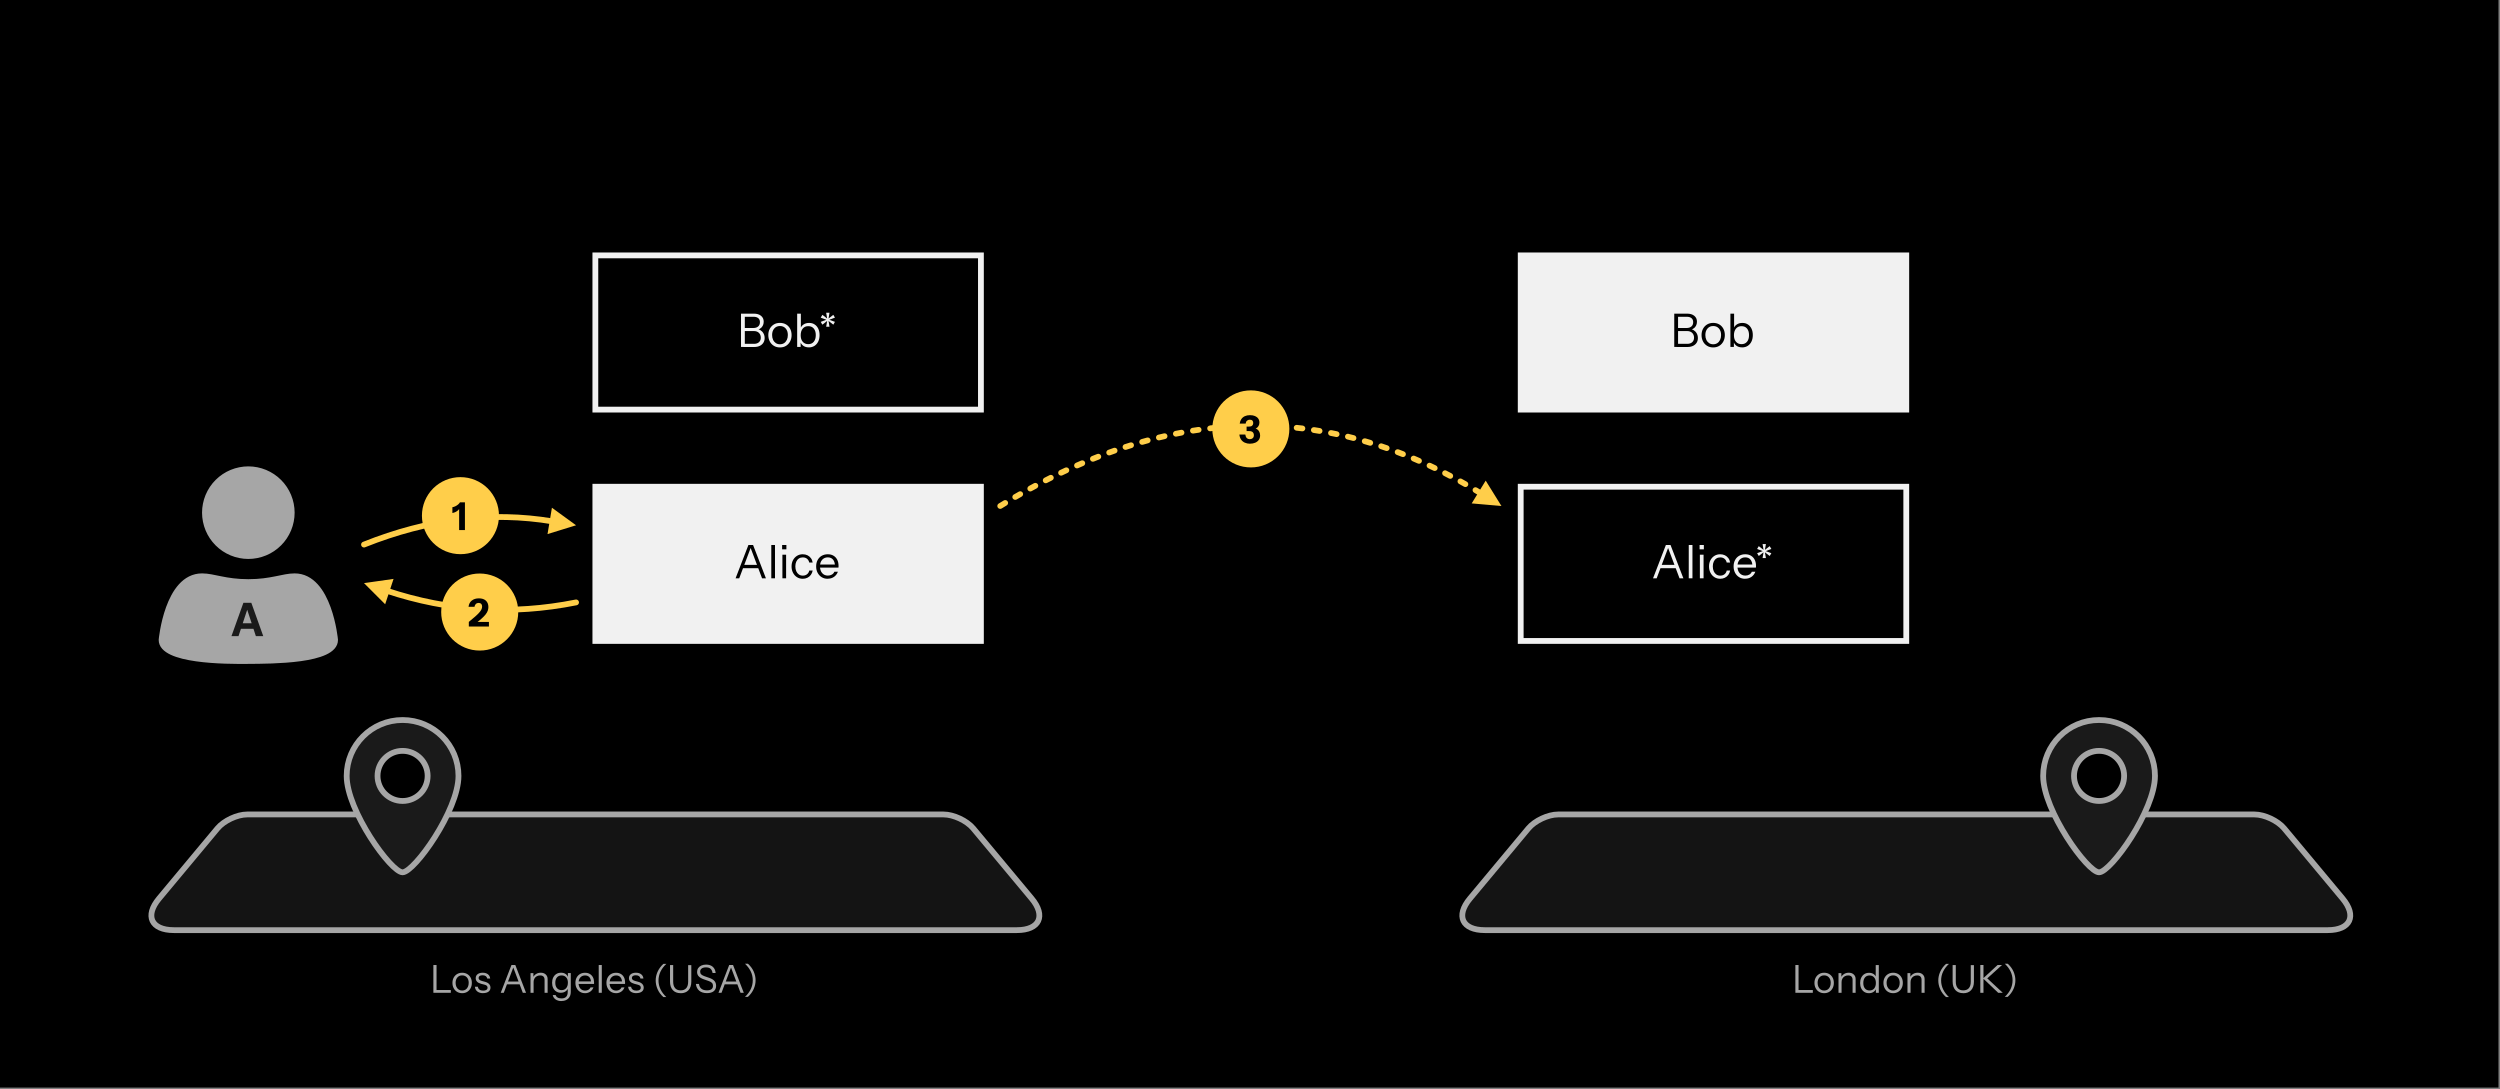 <?xml version="1.0" encoding="UTF-8"?>
<svg id="a" data-name="Layer 1" xmlns="http://www.w3.org/2000/svg" xmlns:xlink="http://www.w3.org/1999/xlink" viewBox="0 0 893.04 389.04">
  <rect x="0" y="0" width="893.04" height="389.04" fill="#808080" stroke="none"/>
  <defs>
    <clipPath id="b">
      <rect width="892.8" height="388.8" fill="none"/>
    </clipPath>
    <clipPath id="c">
      <rect x="18.75" y="7.5" width="855" height="373.5" fill="none"/>
    </clipPath>
  </defs>
  <g clip-path="url(#b)">
    <rect width="892.5" height="388.5"/>
  </g>
  <g clip-path="url(#c)">
    <path d="M88.28,290.94h248.79c3.55,0,8.31,2.23,10.58,4.96l20.89,25.07c5.18,6.21,2.8,11.29-5.29,11.29H62.1c-8.08,0-10.47-5.08-5.29-11.29l20.89-25.07c2.27-2.73,7.03-4.96,10.58-4.96" fill="#141414"/>
    <path d="M88.28,290.94h248.79c3.55,0,8.31,2.23,10.58,4.96l20.89,25.07c5.18,6.21,2.8,11.29-5.29,11.29H62.1c-8.08,0-10.47-5.08-5.29-11.29l20.89-25.07c2.27-2.73,7.03-4.96,10.58-4.96" fill="none" stroke="#a6a6a6" stroke-miterlimit="10" stroke-width="2.07"/>
    <path d="M155.39,354.64v-.99h5.65v.99h-5.65ZM154.81,354.64v-9.92h1.13v9.92h-1.13Z" fill="#a6a6a6"/>
    <path d="M165.09,353.84c.48,0,.89-.12,1.24-.35.35-.23.62-.56.81-.97.19-.41.29-.89.29-1.43,0-.81-.21-1.46-.64-1.94-.43-.49-.99-.73-1.7-.73s-1.26.24-1.69.73c-.43.49-.65,1.13-.65,1.94,0,.54.1,1.02.29,1.43.19.41.47.74.82.97.35.23.76.35,1.23.35ZM165.09,354.78c-.69,0-1.29-.16-1.82-.48-.52-.32-.93-.76-1.22-1.32-.29-.56-.43-1.18-.43-1.88s.15-1.33.44-1.87c.29-.54.7-.97,1.22-1.28s1.12-.47,1.81-.47,1.31.16,1.82.47.92.74,1.21,1.28c.29.54.43,1.17.43,1.87s-.14,1.32-.43,1.88c-.29.56-.69.99-1.21,1.32s-1.13.48-1.82.48Z" fill="#a6a6a6"/>
    <path d="M172.59,354.78c-.86,0-1.55-.2-2.07-.6s-.81-.97-.88-1.7h1.06c.06.45.26.79.59,1.03s.77.36,1.32.36c.49,0,.87-.09,1.14-.28.28-.18.41-.45.41-.79,0-.24-.08-.45-.23-.63-.16-.18-.47-.33-.94-.45l-1.13-.29c-.64-.17-1.12-.42-1.45-.76-.32-.34-.48-.76-.48-1.23,0-.61.22-1.09.67-1.44.45-.35,1.06-.53,1.83-.53s1.38.18,1.86.55.75.88.81,1.53h-1.06c-.06-.38-.24-.67-.52-.87s-.66-.3-1.13-.3-.8.08-1.05.25c-.25.17-.37.41-.37.72,0,.24.09.45.27.62.18.17.48.32.9.44l1.1.3c.65.17,1.14.44,1.47.8.33.36.5.79.5,1.29,0,.62-.23,1.09-.7,1.44-.47.34-1.12.52-1.94.52Z" fill="#a6a6a6"/>
    <path d="M180.78,350.63h5.18v.99h-5.18v-.99ZM186.75,354.64l-3.73-9.92h1.06l3.83,9.92h-1.16ZM178.87,354.64l3.83-9.92h.99l-3.73,9.92h-1.09Z" fill="#a6a6a6"/>
    <path d="M194.53,354.64v-4.6c0-.53-.13-.93-.4-1.2s-.66-.4-1.18-.4c-.46,0-.87.1-1.22.3-.35.2-.63.48-.83.84s-.3.78-.3,1.25l-.18-1.67c.24-.52.6-.94,1.09-1.24.49-.3,1.05-.45,1.67-.45.73,0,1.32.21,1.77.63s.67.97.67,1.65v4.89h-1.1ZM189.51,354.64v-7.02h1.03v1.65h.07v5.37h-1.1Z" fill="#a6a6a6"/>
    <path d="M200.61,353.69c.69,0,1.23-.24,1.64-.72.4-.48.61-1.12.61-1.94s-.2-1.43-.61-1.89-.95-.7-1.64-.7-1.25.23-1.65.7c-.4.47-.6,1.11-.6,1.93s.2,1.43.61,1.91c.4.47.95.71,1.64.71ZM200.55,357.6c-.84,0-1.53-.2-2.09-.59s-.89-.91-1.01-1.55h1.05c.1.37.33.66.68.87.35.22.83.32,1.44.32.72,0,1.26-.2,1.63-.59.37-.39.55-.96.55-1.71v-1.5l.14.03c-.16.53-.47.96-.94,1.27-.47.32-1.02.48-1.67.48s-1.16-.15-1.63-.45c-.47-.3-.83-.71-1.09-1.25-.26-.53-.39-1.15-.39-1.86s.13-1.35.4-1.89c.27-.54.64-.96,1.12-1.26.48-.3,1.04-.45,1.69-.45s1.21.16,1.66.48.74.78.89,1.38h-.12s0-1.74,0-1.74h1.03v6.75c0,1-.3,1.79-.9,2.37-.6.58-1.41.87-2.45.87Z" fill="#a6a6a6"/>
    <path d="M208.98,354.78c-.67,0-1.26-.16-1.78-.48-.51-.32-.92-.75-1.21-1.3-.29-.55-.44-1.18-.44-1.9s.14-1.35.43-1.89.7-.97,1.22-1.27c.52-.3,1.12-.45,1.8-.45s1.22.14,1.7.43c.48.28.85.68,1.12,1.2.26.51.39,1.12.39,1.82,0,.09,0,.18,0,.26,0,.08-.02.17-.03.28h-5.8v-.92h5.12l-.36.51c0-.84-.19-1.49-.56-1.95-.37-.45-.9-.68-1.58-.68s-1.26.24-1.69.72c-.43.48-.64,1.13-.64,1.95s.21,1.5.64,2c.43.5,1,.75,1.71.75.45,0,.84-.1,1.18-.3.34-.2.59-.48.74-.85h1.05c-.23.64-.61,1.15-1.15,1.52-.54.37-1.16.56-1.88.56Z" fill="#a6a6a6"/>
    <rect x="213.87" y="344.72" width="1.1" height="9.92" fill="#a6a6a6"/>
    <path d="M220.06,354.78c-.67,0-1.26-.16-1.78-.48-.51-.32-.92-.75-1.21-1.3-.29-.55-.44-1.18-.44-1.9s.14-1.35.43-1.89.7-.97,1.22-1.27c.52-.3,1.12-.45,1.8-.45s1.22.14,1.7.43c.48.28.85.68,1.12,1.2.26.51.39,1.12.39,1.82,0,.09,0,.18,0,.26,0,.08-.02.17-.03.28h-5.8v-.92h5.12l-.36.51c0-.84-.19-1.49-.56-1.95-.37-.45-.9-.68-1.58-.68s-1.26.24-1.69.72c-.43.48-.64,1.13-.64,1.95s.21,1.5.64,2c.43.5,1,.75,1.71.75.45,0,.84-.1,1.18-.3.34-.2.59-.48.74-.85h1.05c-.23.64-.61,1.15-1.15,1.52-.54.37-1.16.56-1.88.56Z" fill="#a6a6a6"/>
    <path d="M227.33,354.78c-.86,0-1.55-.2-2.07-.6s-.81-.97-.88-1.7h1.06c.06.45.26.79.59,1.03s.77.36,1.32.36c.49,0,.87-.09,1.14-.28.28-.18.41-.45.41-.79,0-.24-.08-.45-.23-.63s-.47-.33-.94-.45l-1.13-.29c-.64-.17-1.12-.42-1.45-.76-.32-.34-.48-.76-.48-1.23,0-.61.22-1.09.67-1.44.45-.35,1.06-.53,1.83-.53s1.38.18,1.86.55.75.88.81,1.53h-1.06c-.06-.38-.24-.67-.52-.87s-.66-.3-1.13-.3-.8.08-1.05.25c-.25.17-.37.41-.37.72,0,.24.09.45.27.62.18.17.48.32.9.44l1.1.3c.65.17,1.14.44,1.47.8.33.36.5.79.5,1.29,0,.62-.23,1.09-.7,1.44-.47.34-1.12.52-1.94.52Z" fill="#a6a6a6"/>
    <path d="M236.96,356.16c-.94-.85-1.63-1.79-2.07-2.81s-.67-2.06-.67-3.11.22-2.07.67-3.09,1.14-1.97,2.07-2.83h1.06c-.93.86-1.62,1.79-2.09,2.78-.46.99-.7,2.04-.7,3.15s.24,2.17.72,3.16,1.17,1.91,2.07,2.76h-1.06Z" fill="#a6a6a6"/>
    <path d="M243.13,354.78c-1.19,0-2.12-.36-2.79-1.09-.67-.73-1-1.75-1-3.06v-5.89h1.13v5.95c0,.99.23,1.75.69,2.29.46.53,1.12.8,1.97.8s1.54-.26,2-.79c.46-.53.69-1.29.69-2.29v-5.95h1.13v5.91c0,1.3-.34,2.32-1.01,3.05-.67.73-1.61,1.09-2.81,1.09Z" fill="#a6a6a6"/>
    <path d="M252.55,354.76c-1.16,0-2.08-.28-2.76-.85-.68-.57-1.09-1.38-1.21-2.44h1.1c.1.76.39,1.34.87,1.72.48.39,1.14.58,1.98.58.72,0,1.26-.14,1.62-.41s.54-.67.54-1.19c0-.45-.12-.81-.37-1.07s-.63-.49-1.16-.66l-1.67-.58c-.84-.29-1.47-.65-1.87-1.07-.4-.42-.61-.95-.61-1.59,0-.53.13-.99.4-1.38.27-.39.64-.7,1.13-.92.49-.22,1.05-.33,1.69-.33.99,0,1.79.26,2.38.78s.94,1.26,1.03,2.21h-1.1c-.12-.69-.36-1.19-.74-1.52-.37-.32-.91-.48-1.6-.48-.66,0-1.18.13-1.54.4-.37.27-.55.64-.55,1.13,0,.41.13.74.39.99s.66.46,1.2.65l1.78.62c.77.27,1.35.63,1.74,1.08.39.45.58,1.03.58,1.73,0,.83-.28,1.47-.85,1.92-.56.45-1.37.68-2.4.68Z" fill="#a6a6a6"/>
    <path d="M258.55,350.63h5.18v.99h-5.18v-.99ZM264.53,354.64l-3.73-9.92h1.06l3.83,9.92h-1.16ZM256.65,354.64l3.83-9.92h.99l-3.73,9.92h-1.09Z" fill="#a6a6a6"/>
    <path d="M267.17,344.26c.94.85,1.63,1.79,2.07,2.81.45,1.02.67,2.06.67,3.11s-.22,2.07-.67,3.09c-.45,1.02-1.14,1.97-2.07,2.83h-1.06c.93-.86,1.62-1.79,2.09-2.78.46-.99.7-2.04.7-3.15s-.24-2.17-.72-3.16c-.48-.99-1.17-1.91-2.07-2.76h1.06Z" fill="#a6a6a6"/>
    <path d="M143.81,268.22c-4.94,0-8.95,4.01-8.95,8.95s4.01,8.95,8.95,8.95,8.95-4.01,8.95-8.95-4.01-8.95-8.95-8.95M163.78,277.17c0,12.4-15.84,34.43-19.97,34.43s-19.97-22.04-19.97-34.43c0-11.03,8.94-19.97,19.97-19.97s19.97,8.94,19.97,19.97" fill="#1a1a1a"/>
    <path d="M143.81,268.22c-4.94,0-8.95,4.01-8.95,8.95s4.01,8.95,8.95,8.95,8.95-4.01,8.95-8.95-4.01-8.95-8.95-8.95M163.78,277.17c0,12.4-15.84,34.43-19.97,34.43s-19.97-22.04-19.97-34.43c0-11.03,8.94-19.97,19.97-19.97s19.97,8.94,19.97,19.97" fill="none" stroke="#a6a6a6" stroke-miterlimit="10" stroke-width="2.07"/>
    <path d="M556.56,290.94h248.79c3.55,0,8.31,2.23,10.58,4.96l20.89,25.07c5.18,6.21,2.8,11.29-5.29,11.29h-301.15c-8.08,0-10.47-5.08-5.29-11.29l20.89-25.07c2.27-2.73,7.03-4.96,10.58-4.96" fill="#141414"/>
    <path d="M556.56,290.94h248.79c3.55,0,8.31,2.23,10.58,4.96l20.89,25.07c5.18,6.21,2.8,11.29-5.29,11.29h-301.15c-8.08,0-10.47-5.08-5.29-11.29l20.89-25.07c2.27-2.73,7.03-4.96,10.58-4.96" fill="none" stroke="#a6a6a6" stroke-miterlimit="10" stroke-width="2.07"/>
    <path d="M641.92,354.64v-.99h5.65v.99h-5.65ZM641.34,354.64v-9.92h1.13v9.92h-1.13Z" fill="#a6a6a6"/>
    <path d="M651.62,353.84c.48,0,.89-.12,1.24-.35.35-.23.62-.56.81-.97.19-.41.29-.89.29-1.43,0-.81-.21-1.46-.64-1.94-.43-.49-.99-.73-1.7-.73s-1.26.24-1.69.73c-.43.49-.65,1.13-.65,1.94,0,.54.1,1.02.29,1.43.19.41.47.74.82.97.35.23.76.35,1.23.35ZM651.62,354.78c-.69,0-1.29-.16-1.82-.48s-.93-.76-1.22-1.32c-.29-.56-.43-1.18-.43-1.88s.15-1.33.44-1.87c.29-.54.7-.97,1.22-1.28s1.12-.47,1.81-.47,1.31.16,1.82.47c.52.31.92.74,1.21,1.28.29.54.43,1.17.43,1.87s-.14,1.32-.43,1.88c-.29.56-.69.99-1.21,1.32-.52.32-1.13.48-1.82.48Z" fill="#a6a6a6"/>
    <path d="M661.77,354.64v-4.6c0-.53-.13-.93-.4-1.2-.27-.27-.66-.4-1.18-.4-.46,0-.87.1-1.22.3s-.63.48-.83.84c-.2.36-.3.78-.3,1.25l-.18-1.67c.24-.52.6-.94,1.09-1.24.49-.3,1.05-.45,1.67-.45.73,0,1.32.21,1.77.63.45.42.67.97.67,1.65v4.89h-1.1ZM656.74,354.64v-7.02h1.03v1.65h.07v5.37h-1.1Z" fill="#a6a6a6"/>
    <path d="M667.83,353.81c.71,0,1.26-.24,1.66-.72.4-.48.6-1.14.6-1.98s-.2-1.46-.61-1.94c-.4-.48-.95-.72-1.65-.72s-1.24.24-1.64.72c-.39.48-.59,1.14-.59,1.98s.2,1.48.59,1.95.94.71,1.64.71ZM670.1,354.64v-1.64l.14.04c-.17.53-.49.95-.96,1.27s-1.02.47-1.66.47-1.19-.15-1.66-.45c-.47-.3-.84-.73-1.1-1.27-.26-.54-.39-1.18-.39-1.9s.13-1.38.4-1.93c.27-.55.64-.98,1.12-1.28s1.04-.45,1.68-.45,1.22.16,1.67.48c.45.32.76.78.92,1.36l-.22.03v-4.64h1.1v9.92h-1.03Z" fill="#a6a6a6"/>
    <path d="M676.26,353.84c.48,0,.89-.12,1.24-.35.35-.23.62-.56.81-.97.19-.41.29-.89.29-1.43,0-.81-.21-1.46-.64-1.94-.43-.49-.99-.73-1.7-.73s-1.26.24-1.69.73c-.43.49-.65,1.13-.65,1.94,0,.54.1,1.02.29,1.43.19.41.47.74.82.97.35.23.76.35,1.23.35ZM676.26,354.78c-.69,0-1.29-.16-1.82-.48s-.93-.76-1.22-1.32c-.29-.56-.43-1.18-.43-1.88s.15-1.33.44-1.87c.29-.54.7-.97,1.22-1.28s1.12-.47,1.81-.47,1.31.16,1.82.47c.52.31.92.74,1.21,1.28.29.54.43,1.17.43,1.87s-.14,1.32-.43,1.88c-.29.56-.69.99-1.21,1.32-.52.32-1.13.48-1.82.48Z" fill="#a6a6a6"/>
    <path d="M686.41,354.64v-4.6c0-.53-.13-.93-.4-1.2-.27-.27-.66-.4-1.18-.4-.46,0-.87.1-1.22.3s-.63.48-.83.84c-.2.36-.3.78-.3,1.25l-.18-1.67c.24-.52.6-.94,1.09-1.24.49-.3,1.05-.45,1.67-.45.73,0,1.32.21,1.77.63.45.42.67.97.67,1.65v4.89h-1.1ZM681.38,354.64v-7.02h1.03v1.65h.07v5.37h-1.1Z" fill="#a6a6a6"/>
    <path d="M695.13,356.16c-.94-.85-1.63-1.79-2.07-2.81s-.67-2.06-.67-3.11.22-2.07.67-3.09c.45-1.02,1.14-1.97,2.07-2.83h1.06c-.93.86-1.62,1.79-2.09,2.78s-.7,2.04-.7,3.15.24,2.17.72,3.16c.48.99,1.17,1.91,2.07,2.76h-1.06Z" fill="#a6a6a6"/>
    <path d="M701.3,354.78c-1.19,0-2.12-.36-2.79-1.09-.67-.73-1-1.75-1-3.06v-5.89h1.13v5.95c0,.99.23,1.75.69,2.29.46.53,1.12.8,1.97.8s1.54-.26,2-.79c.46-.53.69-1.29.69-2.29v-5.95h1.13v5.91c0,1.3-.34,2.32-1.01,3.05-.67.73-1.61,1.09-2.81,1.09Z" fill="#a6a6a6"/>
    <path d="M713.78,354.64l-5.4-5.15h1.5l5.54,5.15h-1.64ZM708.41,349.49l5.15-4.77h1.58l-5.26,4.77h-1.47ZM707.4,354.64v-9.92h1.13v9.92h-1.13Z" fill="#a6a6a6"/>
    <path d="M717.19,344.26c.94.85,1.63,1.79,2.07,2.81.45,1.02.67,2.06.67,3.11s-.22,2.07-.67,3.09c-.45,1.02-1.14,1.97-2.07,2.83h-1.06c.93-.86,1.62-1.79,2.09-2.78.46-.99.7-2.04.7-3.15s-.24-2.17-.72-3.16c-.48-.99-1.17-1.91-2.07-2.76h1.06Z" fill="#a6a6a6"/>
    <path d="M749.82,268.22c-4.94,0-8.95,4.01-8.95,8.95s4.01,8.95,8.95,8.95,8.95-4.01,8.95-8.95-4.01-8.95-8.95-8.95M769.79,277.17c0,12.4-15.84,34.43-19.97,34.43s-19.97-22.04-19.97-34.43c0-11.03,8.94-19.97,19.97-19.97s19.97,8.94,19.97,19.97" fill="#1a1a1a"/>
    <path d="M749.82,268.22c-4.94,0-8.95,4.01-8.95,8.95s4.01,8.95,8.95,8.95,8.95-4.01,8.95-8.95-4.01-8.95-8.95-8.95M769.79,277.17c0,12.4-15.84,34.43-19.97,34.43s-19.97-22.04-19.97-34.43c0-11.03,8.94-19.97,19.97-19.97s19.97,8.94,19.97,19.97" fill="none" stroke="#a6a6a6" stroke-miterlimit="10" stroke-width="2.07"/>
    <rect x="212.67" y="91.23" width="137.73" height="55.09" fill="none" stroke="#f1f1f1" stroke-width="2.07"/>
    <path d="M264.7,123.94v-11.9h1.36v11.9h-1.36ZM265.59,123.94v-1.12h3.8c.73,0,1.31-.2,1.74-.6s.64-.93.64-1.6c0-.72-.23-1.29-.68-1.72s-1.06-.64-1.82-.64h-3.69v-1.09h3.5c.75,0,1.33-.18,1.75-.55.42-.36.63-.88.63-1.54,0-.62-.2-1.09-.59-1.42-.39-.33-.96-.5-1.71-.5h-3.59v-1.12h3.7c1.09,0,1.95.26,2.59.78.63.52.95,1.22.95,2.12,0,.56-.13,1.06-.38,1.5s-.6.79-1.04,1.03c-.44.25-.95.37-1.52.37l.08-.35c.61,0,1.15.14,1.63.43.48.29.86.67,1.14,1.17.28.49.42,1.05.42,1.68s-.15,1.18-.45,1.66c-.3.48-.73.85-1.28,1.12-.55.26-1.19.4-1.92.4h-3.92Z" fill="#f1f1f1"/>
    <path d="M278.61,122.98c.57,0,1.07-.14,1.49-.42.42-.28.74-.67.98-1.17.23-.5.35-1.07.35-1.72,0-.97-.26-1.75-.77-2.33s-1.19-.88-2.04-.88-1.52.29-2.03.88c-.52.58-.78,1.36-.78,2.33,0,.65.12,1.22.35,1.72.23.5.56.88.98,1.17.42.28.92.42,1.48.42ZM278.61,124.11c-.83,0-1.55-.19-2.18-.58-.63-.39-1.12-.91-1.46-1.58s-.52-1.42-.52-2.26.18-1.6.53-2.25c.35-.65.84-1.16,1.46-1.54s1.35-.56,2.17-.56,1.57.19,2.19.56c.62.37,1.11.89,1.45,1.54s.52,1.4.52,2.25-.17,1.59-.52,2.26-.83,1.19-1.45,1.58c-.62.39-1.35.58-2.19.58Z" fill="#f1f1f1"/>
    <path d="M288.73,122.94c.84,0,1.49-.29,1.97-.87s.71-1.37.71-2.37-.24-1.77-.71-2.34-1.13-.85-1.97-.85-1.5.29-1.98.87c-.48.58-.73,1.37-.73,2.37s.24,1.76.73,2.33c.48.57,1.15.86,1.98.86ZM288.93,124.09c-.79,0-1.46-.19-2-.58-.54-.39-.91-.93-1.11-1.64l.18-.03v2.1h-1.24v-11.9h1.32v5.44l-.18-.05c.21-.65.59-1.16,1.15-1.53.56-.37,1.22-.55,1.99-.55s1.4.18,1.96.55c.56.36.99.87,1.3,1.52s.46,1.41.46,2.28-.16,1.65-.48,2.31c-.32.66-.77,1.17-1.34,1.54-.57.36-1.25.55-2.02.55Z" fill="#f1f1f1"/>
    <polygon points="295.12 116.72 295.47 114.65 293.77 115.98 293.17 114.97 295.19 114.23 293.17 113.46 293.77 112.46 295.47 113.78 295.12 111.71 296.31 111.71 295.97 113.78 297.67 112.46 298.26 113.46 296.25 114.23 298.26 114.97 297.67 115.98 295.97 114.65 296.31 116.72 295.12 116.72" fill="#f1f1f1"/>
    <rect x="543.22" y="91.23" width="137.73" height="55.09" fill="#f1f1f1"/>
    <rect x="543.22" y="91.23" width="137.73" height="55.09" fill="none" stroke="#f1f1f1" stroke-width="2.07"/>
    <path d="M598.07,123.94v-11.9h1.36v11.9h-1.36ZM598.96,123.94v-1.12h3.8c.73,0,1.31-.2,1.74-.6.43-.4.64-.93.64-1.6,0-.72-.23-1.29-.68-1.72-.45-.43-1.06-.64-1.82-.64h-3.69v-1.09h3.5c.75,0,1.33-.18,1.75-.55.42-.36.63-.88.63-1.54,0-.62-.2-1.09-.59-1.42-.39-.33-.96-.5-1.71-.5h-3.59v-1.12h3.7c1.09,0,1.95.26,2.59.78s.95,1.22.95,2.12c0,.56-.13,1.06-.38,1.5-.25.44-.6.79-1.04,1.03-.44.25-.95.37-1.52.37l.08-.35c.61,0,1.15.14,1.63.43.48.29.86.67,1.14,1.17.28.49.42,1.05.42,1.68s-.15,1.18-.45,1.66c-.3.48-.73.85-1.28,1.12-.55.26-1.19.4-1.92.4h-3.92Z"/>
    <path d="M611.98,122.98c.57,0,1.07-.14,1.49-.42.42-.28.74-.67.98-1.17.23-.5.35-1.07.35-1.72,0-.97-.26-1.75-.77-2.33-.51-.58-1.19-.88-2.04-.88s-1.52.29-2.03.88c-.52.58-.78,1.36-.78,2.33,0,.65.12,1.22.35,1.72.23.5.56.88.98,1.17.42.28.92.42,1.48.42ZM611.98,124.11c-.83,0-1.55-.19-2.18-.58-.63-.39-1.12-.91-1.46-1.58-.35-.67-.52-1.42-.52-2.26s.18-1.6.53-2.25.84-1.16,1.46-1.54c.62-.37,1.35-.56,2.17-.56s1.57.19,2.19.56c.62.37,1.11.89,1.45,1.54s.52,1.4.52,2.25-.17,1.59-.52,2.26-.83,1.19-1.45,1.58c-.62.39-1.35.58-2.19.58Z"/>
    <path d="M622.1,122.94c.84,0,1.49-.29,1.97-.87s.71-1.37.71-2.37-.24-1.77-.71-2.34-1.13-.85-1.97-.85-1.5.29-1.98.87c-.48.58-.73,1.37-.73,2.37s.24,1.76.73,2.33,1.15.86,1.98.86ZM622.3,124.09c-.79,0-1.46-.19-2-.58-.54-.39-.91-.93-1.11-1.64l.18-.03v2.1h-1.24v-11.9h1.32v5.44l-.18-.05c.21-.65.59-1.16,1.15-1.53.56-.37,1.22-.55,1.99-.55s1.4.18,1.96.55c.56.36.99.87,1.3,1.52.31.65.46,1.41.46,2.28s-.16,1.65-.48,2.31c-.32.66-.77,1.17-1.34,1.54s-1.25.55-2.02.55Z"/>
    <rect x="212.67" y="173.87" width="137.73" height="55.09" fill="#f1f1f1"/>
    <rect x="212.67" y="173.87" width="137.73" height="55.09" fill="none" stroke="#f1f1f1" stroke-width="2.07"/>
    <path d="M265.04,201.77h6.21v1.19h-6.21v-1.19ZM272.22,206.58l-4.48-11.9h1.27l4.59,11.9h-1.39ZM262.76,206.58l4.59-11.9h1.19l-4.48,11.9h-1.31Z"/>
    <rect x="275.52" y="194.68" width="1.32" height="11.9"/>
    <path d="M279.39,196.23v-1.55h1.52v1.55h-1.52ZM279.49,206.58v-8.43h1.32v8.43h-1.32Z"/>
    <path d="M286.76,206.75c-.77,0-1.46-.19-2.06-.57-.6-.38-1.07-.9-1.42-1.57s-.52-1.42-.52-2.27.17-1.6.52-2.25.82-1.16,1.42-1.54c.6-.37,1.28-.56,2.04-.56.63,0,1.19.12,1.69.36.5.24.91.59,1.24,1.03s.53.97.62,1.56h-1.22c-.11-.54-.36-.98-.76-1.32-.4-.34-.91-.51-1.54-.51-.54,0-1.01.13-1.4.4-.4.26-.71.64-.93,1.12-.22.48-.33,1.05-.33,1.7s.11,1.22.33,1.72c.22.5.53.88.93,1.16.4.28.87.41,1.41.41.61,0,1.11-.17,1.52-.5s.67-.77.78-1.31h1.22c-.1.58-.32,1.1-.65,1.55s-.75.79-1.25,1.03c-.5.24-1.05.36-1.65.36Z"/>
    <path d="M295.65,206.75c-.8,0-1.52-.19-2.13-.57-.62-.38-1.1-.9-1.45-1.56-.35-.66-.53-1.42-.53-2.28s.17-1.62.52-2.27.83-1.17,1.46-1.53c.63-.36,1.35-.55,2.17-.55s1.46.17,2.04.51c.58.34,1.02.82,1.34,1.44.31.62.47,1.34.47,2.18,0,.11,0,.21,0,.31,0,.1-.02.21-.04.33h-6.96v-1.11h6.15l-.43.61c0-1.01-.22-1.79-.67-2.34-.45-.55-1.08-.82-1.89-.82s-1.51.29-2.02.87c-.51.58-.77,1.36-.77,2.34s.26,1.8.77,2.4c.51.6,1.2.9,2.06.9.54,0,1.01-.12,1.42-.36.41-.24.71-.58.89-1.02h1.26c-.28.77-.74,1.38-1.38,1.83-.64.45-1.4.67-2.26.67Z"/>
    <rect x="543.22" y="173.87" width="137.73" height="55.09" fill="none" stroke="#f1f1f1" stroke-width="2.07"/>
    <path d="M592.78,201.77h6.21v1.19h-6.21v-1.19ZM599.95,206.58l-4.48-11.9h1.27l4.59,11.9h-1.39ZM590.49,206.58l4.59-11.9h1.19l-4.48,11.9h-1.31Z" fill="#f1f1f1"/>
    <rect x="603.25" y="194.68" width="1.32" height="11.9" fill="#f1f1f1"/>
    <path d="M607.12,196.23v-1.55h1.52v1.55h-1.52ZM607.22,206.58v-8.43h1.32v8.43h-1.32Z" fill="#f1f1f1"/>
    <path d="M614.49,206.75c-.77,0-1.46-.19-2.06-.57-.6-.38-1.07-.9-1.42-1.57-.35-.67-.52-1.42-.52-2.27s.17-1.6.52-2.25c.35-.65.82-1.16,1.42-1.54.6-.37,1.28-.56,2.04-.56.63,0,1.19.12,1.69.36s.91.59,1.24,1.03c.33.45.53.97.62,1.56h-1.22c-.11-.54-.36-.98-.76-1.32-.4-.34-.91-.51-1.54-.51-.54,0-1.01.13-1.4.4-.4.26-.71.64-.93,1.12-.22.48-.33,1.05-.33,1.7s.11,1.22.33,1.72c.22.5.53.88.93,1.16.4.28.87.41,1.41.41.61,0,1.11-.17,1.52-.5.41-.34.67-.77.78-1.31h1.22c-.1.58-.32,1.1-.65,1.55s-.75.79-1.25,1.03-1.05.36-1.65.36Z" fill="#f1f1f1"/>
    <path d="M623.38,206.75c-.8,0-1.52-.19-2.13-.57-.62-.38-1.1-.9-1.45-1.56s-.53-1.42-.53-2.28.17-1.62.52-2.27c.35-.66.83-1.17,1.46-1.53.63-.36,1.35-.55,2.17-.55s1.46.17,2.04.51c.58.34,1.02.82,1.34,1.44.31.62.47,1.34.47,2.18,0,.11,0,.21,0,.31,0,.1-.02.21-.04.33h-6.96v-1.11h6.15l-.43.61c0-1.01-.22-1.79-.67-2.34-.45-.55-1.08-.82-1.89-.82s-1.51.29-2.02.87c-.51.58-.77,1.36-.77,2.34s.26,1.8.77,2.4c.51.6,1.2.9,2.06.9.54,0,1.01-.12,1.42-.36.41-.24.71-.58.89-1.02h1.26c-.28.77-.74,1.38-1.38,1.83-.64.45-1.4.67-2.26.67Z" fill="#f1f1f1"/>
    <polygon points="629.62 199.36 629.96 197.29 628.26 198.61 627.67 197.61 629.68 196.86 627.67 196.1 628.26 195.09 629.96 196.42 629.62 194.35 630.81 194.35 630.46 196.42 632.16 195.09 632.76 196.1 630.74 196.86 632.76 197.61 632.16 198.61 630.46 197.29 630.81 199.36 629.62 199.36" fill="#f1f1f1"/>
    <path d="M527.58,174.18c.6.36,1.2.72,1.8,1.09.12.07.22.16.3.27.08.11.14.23.17.37.03.13.04.27.02.4-.02.14-.07.26-.14.38-.07.12-.16.22-.27.3-.11.08-.23.14-.37.17-.13.03-.27.04-.4.02-.14-.02-.26-.07-.38-.14-.59-.36-1.19-.72-1.78-1.08-.12-.07-.22-.16-.3-.27-.08-.11-.14-.23-.17-.36-.03-.13-.04-.27-.02-.4.02-.14.07-.26.14-.38.07-.12.16-.22.27-.3s.23-.14.36-.17c.13-.03.27-.04.4-.02.14.02.26.07.38.14ZM522.18,171.06c.6.33,1.2.67,1.8,1.01.12.07.22.16.3.26.08.11.14.23.18.36.04.13.05.27.03.4-.02.14-.06.26-.13.38-.07.12-.16.22-.26.3-.11.08-.23.14-.36.18-.13.04-.27.05-.4.03-.14-.02-.26-.06-.38-.13-.59-.34-1.19-.67-1.78-1-.12-.07-.22-.15-.31-.26-.09-.11-.15-.23-.18-.36-.04-.13-.05-.27-.03-.4.02-.14.06-.26.12-.38.07-.12.15-.22.26-.31.11-.09.23-.15.36-.18.13-.04.27-.05.4-.03.14.02.26.06.38.12ZM516.68,168.13c.62.32,1.24.64,1.86.97.12.06.23.15.31.25.09.11.15.22.19.35s.05.26.04.4c-.01.14-.05.27-.11.39-.06.12-.15.23-.25.31s-.22.15-.35.19c-.13.04-.26.05-.4.04-.14-.01-.27-.05-.39-.11-.61-.32-1.23-.64-1.84-.96-.12-.06-.23-.15-.32-.25s-.15-.22-.2-.35c-.04-.13-.06-.26-.05-.4.01-.14.05-.27.11-.39.06-.12.15-.23.25-.32.1-.09.22-.15.35-.2.13-.04.26-.06.4-.05.14.01.27.05.39.11ZM511.09,165.39c.62.29,1.24.59,1.87.89.12.06.23.14.32.24.09.1.16.22.2.35.05.13.06.26.06.4,0,.14-.04.27-.1.39-.06.12-.14.23-.24.32s-.22.16-.35.2c-.13.05-.26.06-.4.06s-.27-.04-.39-.1c-.61-.3-1.23-.59-1.85-.88-.12-.06-.23-.14-.32-.24-.09-.1-.16-.22-.21-.34-.05-.13-.07-.26-.06-.4,0-.14.04-.27.1-.39.06-.12.14-.23.24-.32.1-.09.22-.16.34-.21s.26-.07.4-.06c.14,0,.27.04.39.1ZM505.38,162.85c.64.27,1.28.55,1.92.83.13.05.24.13.33.23.09.1.17.21.22.34.05.13.07.26.07.4,0,.14-.03.27-.09.39-.05.13-.13.24-.23.33-.1.09-.21.17-.34.22-.13.05-.26.07-.4.07-.14,0-.27-.03-.39-.09-.63-.28-1.26-.55-1.9-.82-.13-.05-.24-.13-.33-.23-.1-.1-.17-.21-.22-.34-.05-.13-.08-.26-.08-.4,0-.14.03-.27.08-.39.05-.13.13-.24.23-.33.1-.1.21-.17.34-.22.13-.05.26-.08.4-.08.14,0,.27.03.39.08ZM499.61,160.53c.64.24,1.29.49,1.93.74.13.05.24.12.34.22.1.1.18.21.23.33.05.13.08.26.09.39,0,.14-.02.27-.07.4-.05.13-.12.24-.22.34-.1.1-.21.18-.33.23-.13.05-.26.08-.39.09-.14,0-.27-.02-.4-.07-.63-.25-1.27-.49-1.9-.73-.13-.05-.24-.12-.34-.21-.1-.09-.18-.2-.23-.33-.06-.12-.09-.26-.09-.39,0-.14.02-.27.07-.4.05-.13.12-.24.21-.34s.2-.18.33-.23c.12-.06.26-.09.39-.09.14,0,.27.02.4.07ZM493.72,158.44c.66.22,1.32.44,1.97.67.13.05.25.11.35.2.1.09.18.2.24.32.06.12.09.25.1.39,0,.14-.01.27-.06.4-.05.13-.11.25-.2.35-.09.1-.2.18-.32.24-.12.06-.25.09-.39.1-.14,0-.27-.01-.4-.06-.65-.23-1.3-.45-1.95-.66-.13-.04-.25-.11-.35-.2-.1-.09-.19-.2-.25-.32-.06-.12-.1-.25-.11-.39,0-.14,0-.27.05-.4.04-.13.11-.25.2-.35.09-.1.2-.19.32-.25.12-.06.25-.1.39-.11.14,0,.27,0,.4.05ZM487.78,156.6c.66.19,1.32.39,1.98.59.13.04.25.1.36.19.11.09.19.19.26.31.06.12.1.25.12.39.01.14,0,.27-.04.4-.04.13-.1.25-.19.36-.09.11-.19.19-.31.26-.12.06-.25.1-.39.12-.14.01-.27,0-.4-.04-.65-.2-1.3-.39-1.95-.58-.13-.04-.25-.1-.36-.18-.11-.09-.19-.19-.26-.31-.07-.12-.11-.25-.12-.38-.02-.14,0-.27.03-.4.04-.13.1-.25.18-.36.09-.11.19-.19.31-.26.12-.07.25-.11.38-.12.14-.02.27,0,.4.03ZM481.73,154.99c.67.16,1.35.33,2.02.5.13.03.25.09.36.17.11.08.2.18.27.3.07.12.11.24.13.38.02.14.01.27-.02.4-.03.13-.09.25-.17.36-.08.11-.18.2-.3.27-.12.07-.24.11-.38.13-.14.02-.27.01-.4-.02-.66-.17-1.33-.34-1.99-.5-.13-.03-.26-.09-.37-.17-.11-.08-.2-.18-.27-.3-.07-.12-.12-.24-.14-.38-.02-.14-.02-.27.02-.4.03-.13.09-.26.17-.37s.18-.2.3-.27c.12-.07.24-.12.38-.14.14-.02.27-.02.4.02ZM475.64,153.66c.68.13,1.36.27,2.04.42.13.03.26.08.37.16.11.08.21.17.28.29.07.11.12.24.15.37s.02.27,0,.4c-.03.13-.08.26-.16.37-.08.11-.17.21-.29.28-.11.07-.24.12-.37.15-.13.03-.27.02-.4,0-.67-.14-1.34-.28-2.01-.41-.13-.03-.26-.08-.37-.15-.11-.08-.21-.17-.29-.28-.08-.11-.13-.24-.15-.37-.03-.13-.03-.27,0-.4.03-.13.08-.26.15-.37s.17-.21.28-.29c.11-.08.24-.13.37-.16.13-.03.27-.03.4,0ZM469.49,152.59c.69.1,1.37.21,2.05.33.14.02.26.07.38.14.12.07.21.16.29.28.08.11.13.23.17.37.03.13.04.27.01.4-.02.14-.07.26-.14.38-.07.12-.16.21-.28.29-.11.08-.23.13-.37.17-.13.03-.27.04-.4.01-.67-.11-1.35-.22-2.02-.32-.14-.02-.26-.07-.38-.14-.12-.07-.22-.16-.3-.27s-.14-.23-.17-.36c-.03-.13-.04-.27-.02-.4.02-.14.07-.26.14-.38.07-.12.16-.22.27-.3.11-.08.23-.14.36-.17.13-.03.27-.04.4-.02ZM463.3,151.79c.69.07,1.38.15,2.07.23.14.02.26.06.38.13.12.07.22.15.31.26.08.11.15.23.18.36.04.13.05.27.03.4-.02.14-.06.26-.13.38-.07.12-.15.22-.26.31-.11.08-.23.15-.36.18-.13.04-.27.05-.4.03-.68-.08-1.36-.16-2.04-.23-.14-.01-.26-.05-.38-.12-.12-.07-.22-.15-.31-.26-.09-.11-.15-.23-.19-.36-.04-.13-.05-.27-.04-.4.01-.14.05-.26.12-.38.07-.12.15-.22.26-.31.11-.09.23-.15.36-.19.13-.04.27-.05.4-.04ZM457.08,151.27c.69.04,1.38.09,2.08.14.14.01.27.05.39.11s.23.14.32.25c.09.1.16.22.2.35.04.13.06.26.05.4-.01.14-.05.27-.11.39-.06.12-.14.23-.25.32-.1.09-.22.16-.35.2s-.26.06-.4.05c-.68-.05-1.36-.1-2.05-.14-.14,0-.27-.04-.39-.1-.12-.06-.23-.14-.32-.24-.09-.1-.16-.22-.2-.35-.04-.13-.06-.26-.05-.4,0-.14.04-.27.1-.39.06-.12.14-.23.24-.32.1-.09.22-.16.35-.2.13-.04.26-.06.4-.05ZM450.84,151.03c.69.01,1.39.03,2.08.05.14,0,.27.03.39.09.12.06.23.13.33.23.09.1.16.21.21.34.05.13.07.26.07.4,0,.14-.03.27-.09.39s-.13.23-.23.33c-.1.09-.21.16-.34.21-.13.05-.26.07-.4.07-.68-.02-1.37-.04-2.05-.05-.14,0-.27-.03-.39-.08-.13-.05-.24-.13-.33-.23-.1-.1-.17-.21-.22-.34-.05-.13-.07-.26-.07-.4,0-.14.03-.27.08-.39s.13-.24.23-.33c.1-.1.21-.17.34-.22.13-.05.26-.07.4-.07ZM444.59,151.07c.69-.02,1.39-.03,2.08-.04.14,0,.27.02.4.07.13.05.24.12.34.22.1.1.17.21.23.33.05.13.08.26.08.39,0,.14-.02.27-.07.4s-.12.24-.22.34c-.1.1-.21.17-.33.23s-.26.08-.39.08c-.68,0-1.37.02-2.05.04-.14,0-.27-.02-.4-.07-.13-.05-.24-.12-.34-.21-.1-.09-.18-.2-.23-.33s-.09-.26-.09-.39c0-.14.02-.27.07-.4.05-.13.12-.24.21-.34.09-.1.2-.18.33-.23.13-.06.26-.09.39-.09ZM438.37,151.39c.69-.05,1.38-.1,2.08-.14.14,0,.27.01.4.06.13.04.25.11.35.2.1.09.18.2.24.32s.09.25.1.39c0,.14-.01.27-.06.4-.05.13-.11.25-.2.35-.09.1-.2.18-.32.24-.12.06-.25.09-.39.1-.68.04-1.36.08-2.05.13-.14,0-.27,0-.4-.05-.13-.04-.25-.11-.35-.2-.1-.09-.19-.2-.25-.32-.06-.12-.1-.25-.11-.39,0-.14,0-.27.05-.4.04-.13.11-.25.2-.35.09-.1.2-.19.32-.25.12-.06.25-.1.39-.11ZM432.15,151.98c.69-.08,1.37-.15,2.06-.22.14-.01.27,0,.4.04.13.04.25.1.36.19s.19.19.26.31c.06.12.1.25.12.39.01.14,0,.27-.04.4-.04.13-.1.25-.19.36-.09.11-.19.19-.31.26-.12.06-.25.1-.39.12-.68.07-1.35.14-2.03.22-.14.02-.27,0-.4-.03-.13-.04-.25-.1-.36-.18-.11-.09-.19-.19-.26-.31-.07-.12-.11-.25-.12-.38-.02-.14,0-.27.03-.4.04-.13.1-.25.18-.36.09-.11.19-.19.31-.26.12-.07.25-.11.38-.12ZM425.97,152.83c.69-.11,1.37-.21,2.06-.31.14-.02.27-.01.4.02.13.03.25.09.36.17.11.08.2.18.27.3.07.12.11.24.13.38.02.14.01.27-.02.4s-.09.25-.17.36c-.08.11-.18.2-.3.27-.12.07-.24.11-.38.13-.68.1-1.35.2-2.03.31-.14.02-.27.02-.4-.02-.13-.03-.26-.09-.37-.17-.11-.08-.2-.18-.27-.3-.07-.12-.12-.24-.14-.38-.02-.14-.02-.27.02-.4.03-.13.09-.26.17-.37s.18-.2.3-.27c.12-.07.24-.12.38-.14ZM419.84,153.93c.68-.14,1.35-.27,2.03-.39.13-.03.27-.02.4,0,.13.03.26.08.37.16.11.08.21.17.28.29.07.11.12.24.15.37.03.13.02.27,0,.4s-.08.26-.16.37c-.08.11-.17.21-.29.28-.11.07-.24.12-.37.15-.67.12-1.33.25-2,.39-.13.03-.27.03-.4,0-.13-.03-.26-.08-.37-.15-.11-.08-.21-.17-.29-.28-.08-.11-.13-.24-.16-.37-.03-.13-.03-.27,0-.4.03-.13.08-.26.15-.37.08-.11.17-.21.28-.29.11-.08.24-.13.37-.16ZM413.74,155.29c.68-.16,1.36-.32,2.04-.48.13-.03.27-.03.4-.01.14.02.26.07.38.14.12.07.21.17.29.28.08.11.13.23.16.37.03.13.03.27.01.4s-.07.26-.14.38c-.07.12-.17.21-.28.29-.11.08-.23.13-.37.16-.67.15-1.34.31-2.01.47-.13.03-.27.04-.4.02-.14-.02-.26-.07-.38-.14-.12-.07-.22-.16-.3-.27-.08-.11-.14-.23-.17-.37-.03-.13-.04-.27-.02-.4.02-.14.07-.26.14-.38.07-.12.16-.22.27-.3.11-.08.23-.14.37-.17ZM407.72,156.87c.67-.19,1.33-.37,1.99-.55.13-.04.27-.04.4-.03.14.02.26.06.38.13.12.07.22.16.3.27.08.11.14.23.18.36.04.13.04.27.03.4-.02.14-.06.26-.13.38-.07.12-.16.22-.27.3-.11.08-.23.14-.36.18-.66.18-1.31.36-1.97.55-.13.04-.27.05-.4.03-.14-.02-.26-.06-.38-.12-.12-.07-.22-.15-.31-.26-.08-.11-.15-.23-.18-.36-.04-.13-.05-.27-.03-.4.02-.14.06-.26.12-.38.07-.12.15-.22.26-.31.11-.08.23-.15.36-.18ZM401.73,158.69c.67-.22,1.33-.43,2-.63.13-.04.26-.05.4-.04.14.01.27.05.39.11.12.06.23.15.31.25.09.11.15.22.19.35.04.13.05.26.04.4-.01.14-.05.27-.11.39-.06.12-.15.23-.25.31-.11.09-.22.15-.35.19-.66.2-1.32.41-1.98.63-.13.04-.26.06-.4.05-.14-.01-.27-.05-.39-.11-.12-.06-.23-.15-.32-.25-.09-.1-.15-.22-.2-.35-.04-.13-.06-.26-.05-.4.01-.14.05-.27.11-.39.06-.12.15-.23.25-.32.1-.09.22-.15.35-.2ZM395.87,160.7c.65-.24,1.3-.47,1.95-.7.13-.05.26-.06.4-.06s.27.04.39.1.23.14.32.24c.09.1.16.22.2.35.05.13.06.26.06.4,0,.14-.04.27-.1.39-.06.12-.14.23-.24.32-.1.09-.22.16-.35.2-.64.22-1.29.45-1.93.69-.13.05-.26.07-.4.06-.14,0-.27-.04-.39-.1-.12-.06-.23-.14-.32-.24s-.16-.22-.21-.34c-.05-.13-.07-.26-.06-.4,0-.14.04-.27.1-.39.06-.12.14-.23.24-.32.1-.09.22-.16.34-.21ZM390.01,162.94c.65-.26,1.3-.52,1.95-.77.13-.05.26-.07.4-.07.14,0,.27.03.39.09.13.06.24.13.33.23.09.1.17.21.22.34.05.13.07.26.07.4,0,.14-.03.27-.09.39-.06.13-.13.24-.23.33-.1.09-.21.17-.34.22-.64.25-1.29.5-1.93.76-.13.05-.26.08-.4.07-.14,0-.27-.03-.39-.08-.13-.05-.24-.13-.33-.23-.1-.1-.17-.21-.22-.34-.05-.13-.08-.26-.07-.4,0-.14.03-.27.08-.39.05-.13.13-.24.23-.33.1-.1.21-.17.34-.22ZM384.3,165.34c.63-.28,1.27-.55,1.9-.82.13-.05.26-.08.39-.08.14,0,.27.02.4.07.13.05.24.12.34.22.1.1.17.21.23.33.05.13.08.26.08.39,0,.14-.02.27-.07.4-.05.13-.12.24-.22.34-.1.1-.21.17-.33.23-.63.27-1.26.54-1.88.81-.13.06-.26.08-.39.09-.14,0-.27-.02-.4-.07-.13-.05-.24-.12-.34-.22-.1-.09-.18-.2-.23-.33-.06-.13-.08-.26-.09-.39,0-.14.02-.27.07-.4.05-.13.12-.24.22-.34.09-.1.2-.18.33-.23ZM378.6,167.94c.63-.3,1.26-.6,1.89-.89.12-.06.25-.09.39-.09.14,0,.27.02.4.06.13.05.24.12.34.21.1.09.18.2.24.33.06.12.09.25.09.39,0,.14-.02.27-.06.4-.05.13-.12.24-.21.34-.09.1-.2.18-.33.24-.62.29-1.25.58-1.87.88-.12.06-.25.09-.39.1-.14,0-.27-.01-.4-.06-.13-.05-.24-.11-.35-.21-.1-.09-.18-.2-.24-.32-.06-.12-.09-.25-.1-.39s.01-.27.06-.4c.05-.13.11-.24.21-.35.09-.1.2-.18.32-.24ZM373.06,170.68c.62-.32,1.23-.63,1.85-.94.12-.06.25-.1.39-.11.14,0,.27,0,.4.05.13.04.25.11.35.2.1.09.19.2.25.32.06.12.1.25.11.39,0,.14,0,.27-.05.4-.04.13-.11.25-.2.35-.09.1-.2.19-.32.25-.61.31-1.22.61-1.83.93-.12.06-.25.1-.39.11-.14.01-.27,0-.4-.05-.13-.04-.25-.11-.35-.2-.1-.09-.19-.19-.25-.32-.06-.12-.1-.25-.11-.39-.01-.14,0-.27.05-.4.04-.13.11-.25.2-.35.09-.1.19-.19.32-.25ZM367.51,173.62c.61-.34,1.23-.67,1.84-1,.12-.06.25-.1.39-.12.14-.01.27,0,.4.04.13.04.25.1.36.19.11.09.19.19.26.31.06.12.1.25.12.39.01.14,0,.27-.04.4-.04.13-.1.25-.19.36-.09.11-.19.19-.31.26-.61.32-1.21.65-1.82.99-.12.07-.25.11-.38.12-.14.01-.27,0-.4-.04-.13-.04-.25-.1-.36-.19-.11-.09-.19-.19-.26-.31-.07-.12-.11-.25-.12-.38-.01-.14,0-.27.04-.4.04-.13.1-.25.19-.36.09-.11.19-.19.31-.26ZM362.14,176.65c.6-.35,1.2-.69,1.79-1.03.12-.07.25-.11.38-.13.14-.02.27,0,.4.03.13.04.25.1.36.18.11.08.2.19.26.3.07.12.11.25.13.38.02.14,0,.27-.03.4-.04.13-.1.25-.18.36-.08.11-.19.2-.3.26-.59.34-1.19.68-1.78,1.02-.12.07-.25.11-.38.13-.14.02-.27,0-.4-.03-.13-.04-.25-.09-.36-.18-.11-.08-.2-.18-.27-.3-.07-.12-.11-.25-.13-.38-.02-.14,0-.27.03-.4.04-.13.09-.25.18-.36.08-.11.18-.2.3-.27ZM356.75,179.88c.6-.37,1.2-.73,1.8-1.1.12-.07.24-.12.38-.14.14-.02.27-.01.4.02.13.03.25.09.36.17.11.08.2.18.27.3.07.12.12.24.14.38.02.14.01.27-.02.4-.03.13-.09.25-.17.36-.08.11-.18.2-.3.27-.6.36-1.19.72-1.78,1.09-.12.07-.24.12-.38.14-.14.02-.27.02-.4-.02-.13-.03-.26-.09-.37-.17-.11-.08-.2-.18-.27-.3-.07-.12-.12-.24-.14-.38-.02-.14-.02-.27.02-.4.03-.13.09-.26.17-.37.08-.11.18-.2.3-.27Z" fill="#ffce4a"/>
    <polygon points="534.37 179.54 527.47 178.94 530.72 173.66 534.37 179.54" fill="#ffce4a"/>
    <polygon points="534.37 179.54 527.47 178.94 530.72 173.66 534.37 179.54" fill="none" stroke="#ffce4a" stroke-linecap="round" stroke-miterlimit="10" stroke-width="2.07"/>
    <path d="M460.58,153.21c0,.9-.09,1.8-.26,2.69-.18.89-.44,1.75-.78,2.58-.35.84-.77,1.63-1.27,2.38-.5.75-1.07,1.45-1.71,2.09-.64.64-1.34,1.21-2.09,1.71-.75.5-1.55.93-2.38,1.27-.84.35-1.7.61-2.58.78-.89.18-1.78.26-2.69.26s-1.8-.09-2.69-.26c-.89-.18-1.75-.44-2.58-.78-.84-.35-1.63-.77-2.38-1.27-.75-.5-1.45-1.07-2.09-1.71-.64-.64-1.21-1.34-1.71-2.09-.5-.75-.93-1.55-1.27-2.38-.35-.84-.61-1.7-.78-2.58-.18-.89-.26-1.78-.26-2.69,0-.9.09-1.8.26-2.69.18-.89.44-1.75.78-2.58.35-.84.77-1.63,1.27-2.38.5-.75,1.07-1.45,1.71-2.09.64-.64,1.34-1.21,2.09-1.71.75-.5,1.55-.93,2.38-1.27.84-.35,1.7-.61,2.58-.78s1.78-.26,2.69-.26,1.8.09,2.69.26c.89.18,1.75.44,2.58.78.84.35,1.63.77,2.38,1.27.75.5,1.45,1.07,2.09,1.71.64.64,1.21,1.34,1.71,2.09.5.75.93,1.55,1.27,2.38.35.84.61,1.7.78,2.58.18.89.26,1.78.26,2.69Z" fill="#ffce4a"/>
    <path d="M446.56,158.51c-.7,0-1.32-.13-1.88-.38s-1.01-.62-1.35-1.12c-.34-.49-.54-1.09-.6-1.8h2.11c.07.57.25.99.52,1.26.28.27.65.41,1.12.41.4,0,.74-.12,1.01-.36.27-.24.41-.59.41-1.05s-.13-.8-.39-1.07c-.26-.27-.7-.41-1.33-.41h-.88v-1.6h.84c.54,0,.93-.12,1.17-.36.24-.24.36-.54.36-.91s-.09-.64-.28-.86c-.18-.22-.5-.34-.94-.34-.38,0-.7.11-.98.34-.28.23-.45.58-.51,1.05h-2.12c.08-.62.28-1.16.59-1.61s.73-.8,1.25-1.04c.52-.24,1.13-.36,1.83-.36s1.3.11,1.8.32c.5.22.89.52,1.16.92.28.39.41.87.41,1.42,0,.46-.11.86-.32,1.21-.21.35-.48.62-.79.81-.32.19-.64.29-.96.29v-.29c.47,0,.89.12,1.24.35.35.23.62.55.8.94.18.39.28.82.28,1.3,0,.6-.16,1.12-.47,1.56-.31.44-.74.78-1.28,1.01-.54.23-1.15.35-1.83.35Z"/>
    <path d="M205.78,215.19c-22.96,4.59-45.52,3.19-67.68-4.19" fill="none" stroke="#ffce4a" stroke-linecap="round" stroke-miterlimit="10" stroke-width="2.07"/>
    <polygon points="132.22 209.03 139.08 208.05 137.13 213.94 132.22 209.03" fill="#ffce4a"/>
    <polygon points="132.22 209.03 139.08 208.05 137.13 213.94 132.22 209.03" fill="none" stroke="#ffce4a" stroke-linecap="round" stroke-miterlimit="10" stroke-width="2.07"/>
    <path d="M130.03,194.53c22.96-9.18,45.41-11.94,67.36-8.28" fill="none" stroke="#ffce4a" stroke-linecap="round" stroke-miterlimit="10" stroke-width="2.07"/>
    <polygon points="203.5 187.26 196.88 189.3 197.9 183.19 203.5 187.26" fill="#ffce4a"/>
    <polygon points="203.5 187.26 196.88 189.3 197.9 183.19 203.5 187.26" fill="none" stroke="#ffce4a" stroke-linecap="round" stroke-miterlimit="10" stroke-width="2.07"/>
    <path d="M178.24,184.2c0,.9-.09,1.8-.26,2.69-.18.89-.44,1.75-.78,2.58-.35.84-.77,1.63-1.27,2.38-.5.75-1.07,1.45-1.71,2.09-.64.64-1.34,1.21-2.09,1.71-.75.5-1.55.93-2.38,1.27-.84.35-1.7.61-2.58.78-.89.18-1.78.26-2.69.26s-1.8-.09-2.69-.26c-.89-.18-1.75-.44-2.58-.78-.84-.35-1.63-.77-2.38-1.27-.75-.5-1.45-1.07-2.09-1.71-.64-.64-1.21-1.34-1.71-2.09-.5-.75-.93-1.55-1.27-2.38-.35-.84-.61-1.7-.78-2.58-.18-.89-.26-1.78-.26-2.69,0-.9.09-1.8.26-2.69.18-.89.44-1.75.78-2.58.35-.84.77-1.63,1.27-2.38.5-.75,1.07-1.45,1.71-2.09.64-.64,1.34-1.21,2.09-1.71.75-.5,1.55-.93,2.38-1.27.84-.35,1.7-.61,2.58-.78.89-.18,1.78-.26,2.69-.26s1.8.09,2.69.26c.89.18,1.75.44,2.58.78.84.35,1.63.77,2.38,1.27.75.5,1.45,1.07,2.09,1.71.64.64,1.21,1.34,1.71,2.09.5.75.93,1.55,1.27,2.38.35.84.61,1.7.78,2.58.18.89.26,1.78.26,2.69Z" fill="#ffce4a"/>
    <path d="M164.01,189.36v-8.1l.23.21c-.14.28-.34.55-.59.79-.26.24-.56.45-.9.62-.34.17-.73.3-1.15.38v-2.07c.34-.05.69-.16,1.06-.34.37-.18.7-.39,1-.65s.51-.51.64-.76h1.78v9.92h-2.07Z"/>
    <path d="M185.12,218.63c0,.9-.09,1.8-.26,2.69-.18.89-.44,1.75-.78,2.58-.35.84-.77,1.63-1.27,2.38-.5.75-1.07,1.45-1.71,2.09-.64.64-1.34,1.21-2.09,1.71-.75.5-1.55.93-2.38,1.27s-1.7.61-2.58.78c-.89.18-1.78.26-2.69.26-.9,0-1.8-.09-2.69-.26-.89-.18-1.75-.44-2.58-.78-.84-.35-1.63-.77-2.38-1.27-.75-.5-1.45-1.07-2.09-1.71-.64-.64-1.21-1.34-1.71-2.09-.5-.75-.93-1.55-1.27-2.38s-.61-1.7-.78-2.58c-.18-.89-.26-1.78-.26-2.69s.09-1.8.26-2.69c.18-.89.44-1.75.78-2.58.35-.84.77-1.63,1.27-2.38.5-.75,1.07-1.45,1.71-2.09.64-.64,1.34-1.21,2.09-1.71s1.55-.93,2.38-1.27c.84-.35,1.7-.61,2.58-.78.89-.18,1.78-.26,2.69-.26s1.8.09,2.69.26c.89.18,1.75.44,2.58.78s1.63.77,2.38,1.27c.75.5,1.45,1.07,2.09,1.71.64.64,1.21,1.34,1.71,2.09.5.75.93,1.55,1.27,2.38.35.84.61,1.7.78,2.58s.26,1.78.26,2.69Z" fill="#ffce4a"/>
    <path d="M167.47,223.8v-1.65c.91-.74,1.67-1.38,2.28-1.92.61-.54,1.1-1.01,1.46-1.43s.62-.79.78-1.13c.16-.34.23-.68.23-1.02,0-.4-.11-.72-.32-.94-.22-.22-.52-.34-.9-.34s-.74.12-1.01.37c-.27.25-.43.59-.5,1.02h-2.12c.1-.94.48-1.67,1.14-2.21.66-.54,1.52-.81,2.56-.81s1.9.27,2.49.82.9,1.31.9,2.28c0,.46-.08.9-.23,1.32-.15.42-.4.86-.75,1.31s-.82.94-1.43,1.48c-.6.54-1.35,1.15-2.25,1.84l-.51-.62h5.36v1.63h-7.19Z"/>
    <path d="M104.21,183.13c0,1.02-.1,2.03-.3,3.02-.2,1-.49,1.97-.88,2.91-.39.94-.87,1.83-1.43,2.68-.57.85-1.21,1.63-1.93,2.35-.72.72-1.5,1.36-2.35,1.93-.85.57-1.74,1.04-2.68,1.43-.94.39-1.91.68-2.91.88-1,.2-2.01.3-3.02.3-1.02,0-2.03-.1-3.02-.3-1-.2-1.97-.49-2.91-.88-.94-.39-1.83-.87-2.68-1.43-.85-.57-1.63-1.21-2.35-1.93-.72-.72-1.36-1.5-1.93-2.35-.57-.85-1.04-1.74-1.43-2.68-.39-.94-.68-1.91-.88-2.91-.2-1-.3-2.01-.3-3.02s.1-2.03.3-3.02c.2-1,.49-1.97.88-2.91.39-.94.87-1.83,1.43-2.68.57-.85,1.21-1.63,1.93-2.35.72-.72,1.5-1.36,2.35-1.93.85-.57,1.74-1.04,2.68-1.43.94-.39,1.91-.68,2.91-.88,1-.2,2.01-.3,3.02-.3s2.03.1,3.02.3c1,.2,1.97.49,2.91.88.94.39,1.83.87,2.68,1.43.85.57,1.63,1.21,2.35,1.93.72.72,1.36,1.5,1.93,2.35.57.85,1.04,1.74,1.43,2.68.39.94.68,1.91.88,2.91.2,1,.3,2.01.3,3.02Z" fill="#a6a6a6"/>
    <path d="M104.21,183.13c0,1.02-.1,2.03-.3,3.02-.2,1-.49,1.97-.88,2.91-.39.94-.87,1.83-1.43,2.68-.57.85-1.21,1.63-1.93,2.35-.72.72-1.5,1.36-2.35,1.93-.85.57-1.74,1.04-2.68,1.43-.94.39-1.91.68-2.91.88-1,.2-2.01.3-3.02.3-1.02,0-2.03-.1-3.02-.3-1-.2-1.97-.49-2.91-.88-.94-.39-1.83-.87-2.68-1.43-.85-.57-1.63-1.21-2.35-1.93-.72-.72-1.36-1.5-1.93-2.35-.57-.85-1.04-1.74-1.43-2.68-.39-.94-.68-1.91-.88-2.91-.2-1-.3-2.01-.3-3.02s.1-2.03.3-3.02c.2-1,.49-1.97.88-2.91.39-.94.87-1.83,1.43-2.68.57-.85,1.21-1.63,1.93-2.35.72-.72,1.5-1.36,2.35-1.93.85-.57,1.74-1.04,2.68-1.43.94-.39,1.91-.68,2.91-.88,1-.2,2.01-.3,3.02-.3s2.03.1,3.02.3c1,.2,1.97.49,2.91.88.94.39,1.83.87,2.68,1.43.85.57,1.63,1.21,2.35,1.93.72.72,1.36,1.5,1.93,2.35.57.85,1.04,1.74,1.43,2.68.39.94.68,1.91.88,2.91.2,1,.3,2.01.3,3.02Z" fill="none" stroke="#a6a6a6" stroke-width="2.07"/>
    <path d="M88.71,236.12c8.26-.07,30.99,0,30.99-7.53,0,0-2.07-22.73-14.46-22.73-4.13,0-8.26,2.07-16.53,2.07s-12.4-2.07-16.53-2.07c-12.4,0-14.46,22.73-14.46,22.73,0,7.53,22.84,7.62,30.99,7.53" fill="#a6a6a6"/>
    <path d="M88.71,236.12c8.26-.07,30.99,0,30.99-7.53,0,0-2.07-22.73-14.46-22.73-4.13,0-8.26,2.07-16.53,2.07s-12.4-2.07-16.53-2.07c-12.4,0-14.46,22.73-14.46,22.73,0,7.53,22.84,7.62,30.99,7.53" fill="none" stroke="#a6a6a6" stroke-miterlimit="10" stroke-width="2.07"/>
    <path d="M84.92,222.63h6.68v1.98h-6.68v-1.98ZM91.4,227.24l-3.9-11.9h2.28l4.26,11.9h-2.64ZM82.68,227.24l4.26-11.9h2.18l-3.92,11.9h-2.53Z" fill="#1a1a1a"/>
  </g>
</svg>